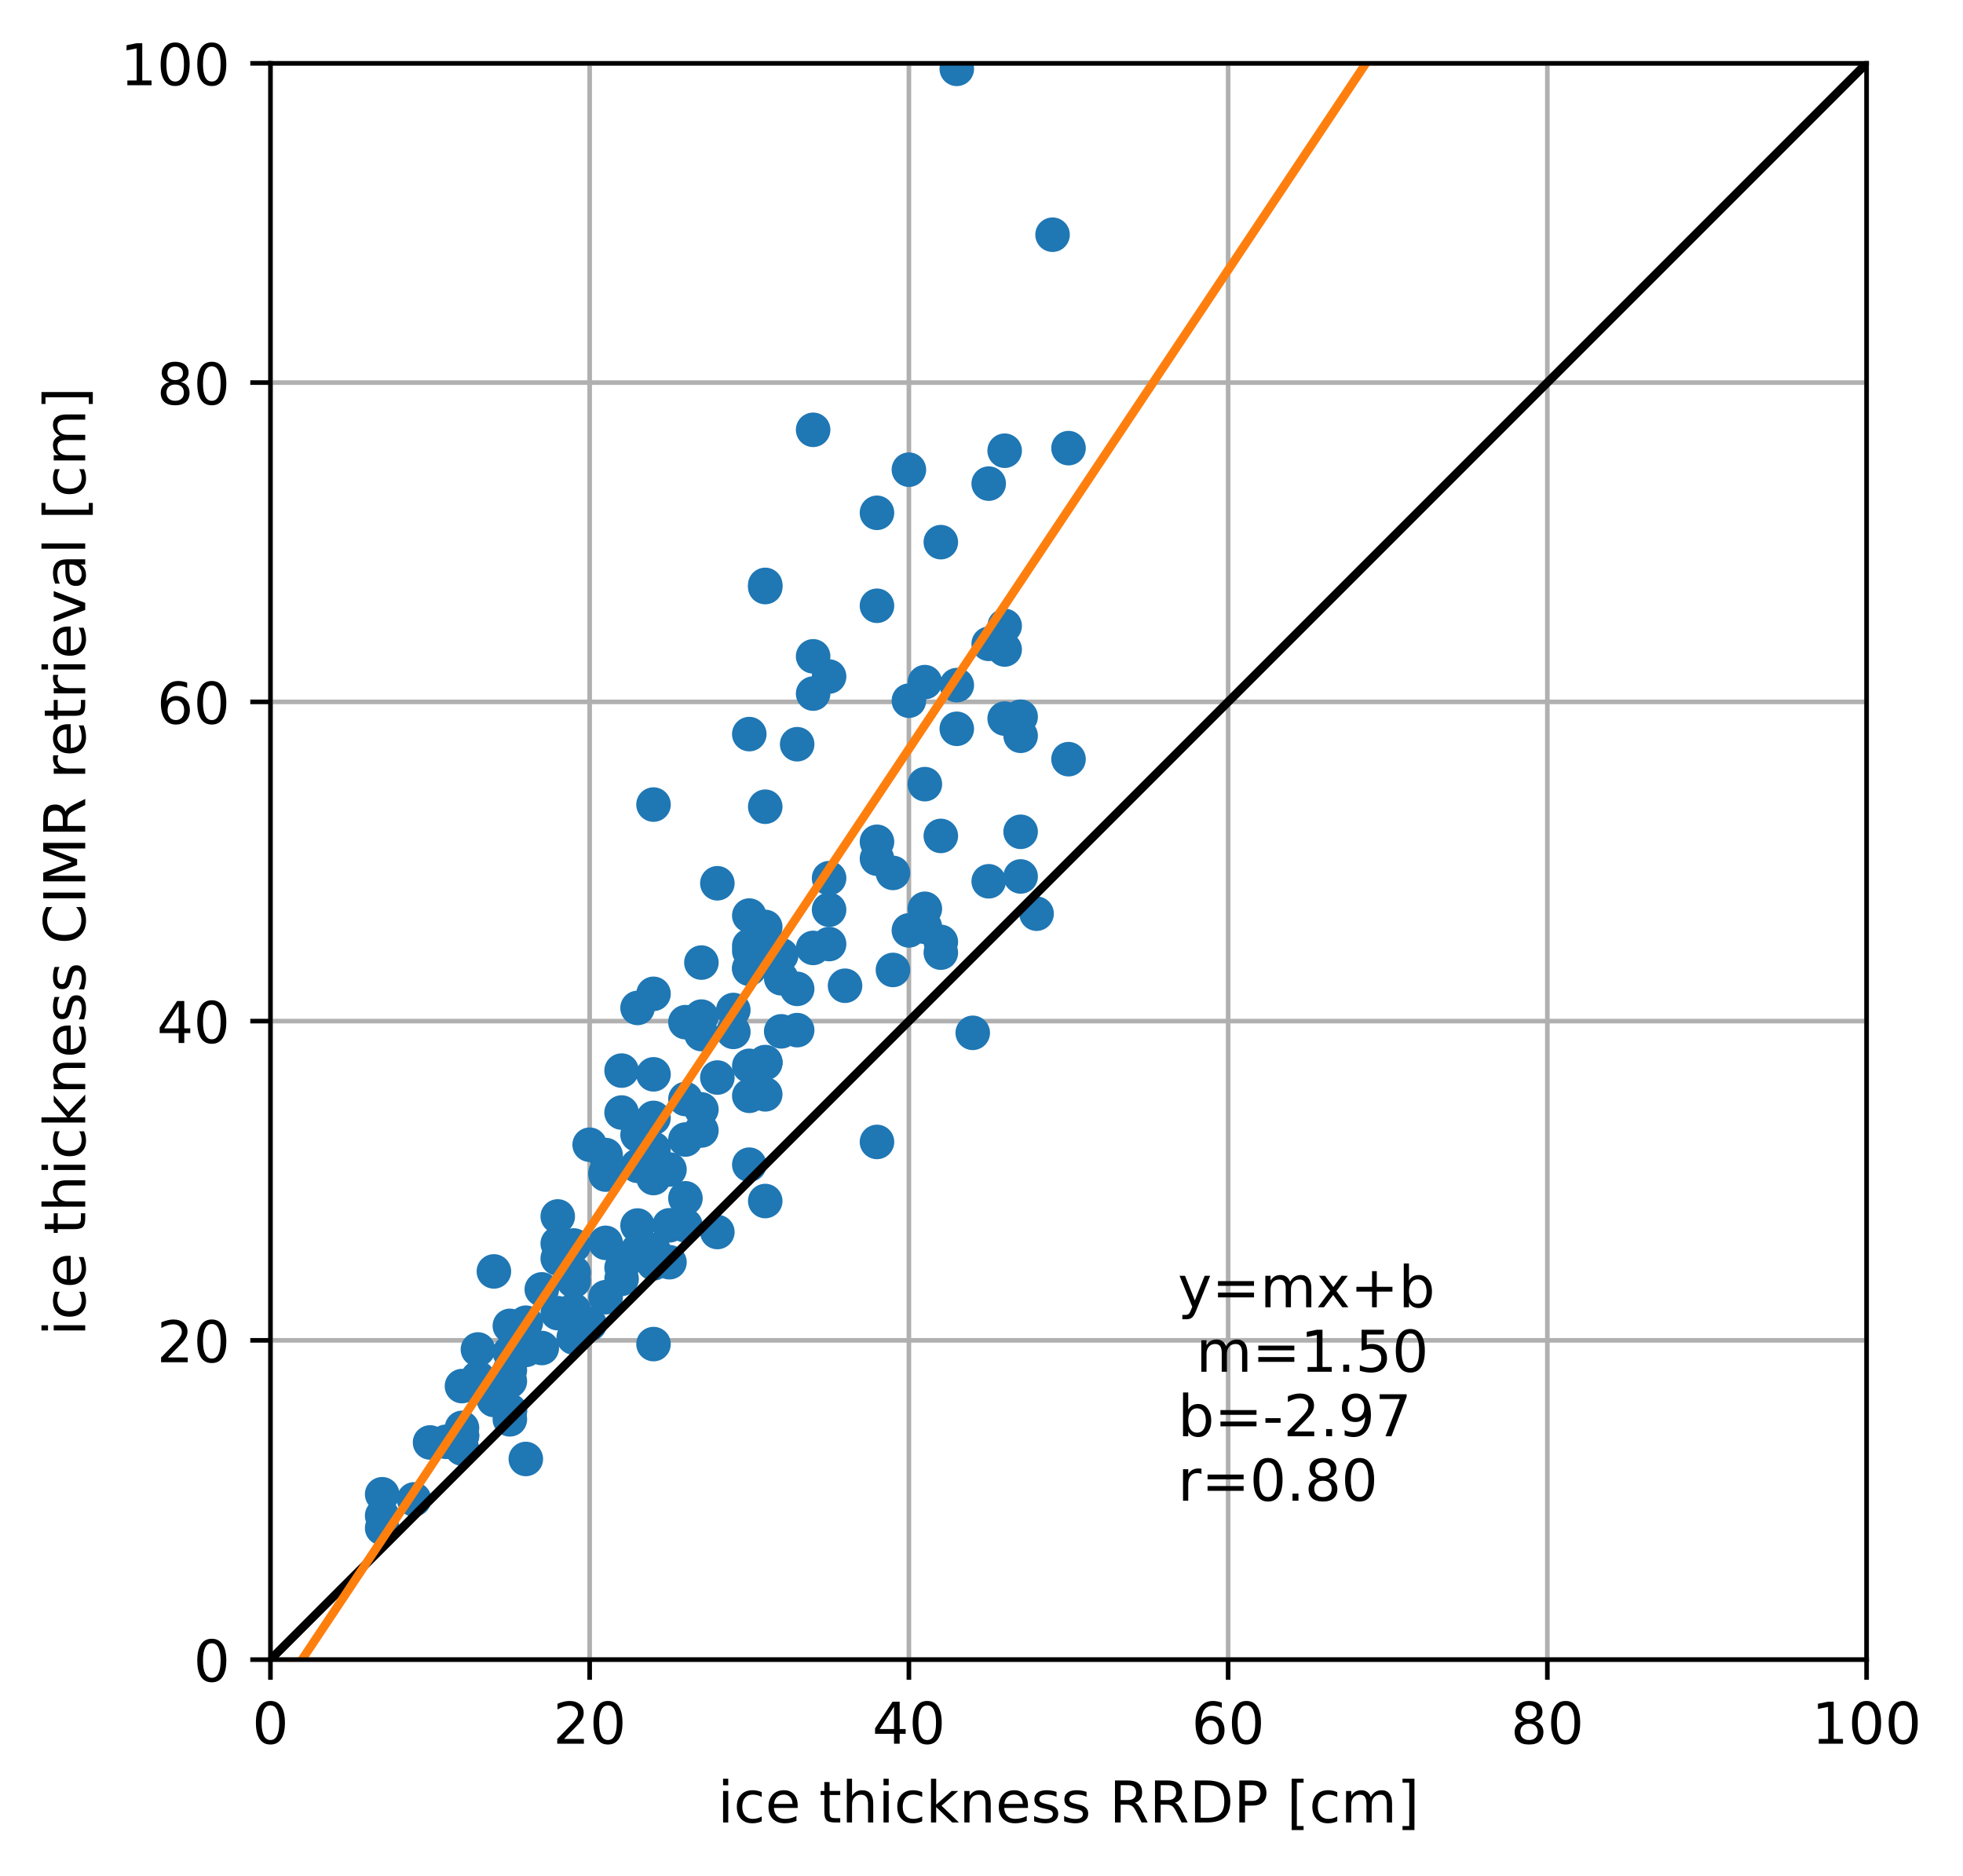 <?xml version="1.0" encoding="utf-8" standalone="no"?>
<!DOCTYPE svg PUBLIC "-//W3C//DTD SVG 1.1//EN"
  "http://www.w3.org/Graphics/SVG/1.1/DTD/svg11.dtd">
<!-- Created with matplotlib (https://matplotlib.org/) -->
<svg height="325.755pt" version="1.1" viewBox="0 0 340.909 325.755" width="340.909pt" xmlns="http://www.w3.org/2000/svg" xmlns:xlink="http://www.w3.org/1999/xlink">
 <defs>
  <style type="text/css">*{stroke-linecap:butt;stroke-linejoin:round;}</style>
 </defs>
 <g id="figure_1">
  <g id="patch_1">
   <path d="M 0 325.755 
L 340.909 325.755 
L 340.909 0 
L 0 0 
z
" style="fill:#ffffff;"/>
  </g>
  <g id="axes_1">
   <g id="patch_2">
    <path d="M 46.966 288.199 
L 324.166 288.199 
L 324.166 10.999 
L 46.966 10.999 
z
" style="fill:#ffffff;"/>
   </g>
   <g id="matplotlib.axis_1">
    <g id="xtick_1">
     <g id="line2d_1">
      <path clip-path="url(#pe8bc3057b1)" d="M 46.966 288.199 
L 46.966 10.999 
" style="fill:none;stroke:#b0b0b0;stroke-linecap:square;stroke-width:0.8;"/>
     </g>
     <g id="line2d_2">
      <defs>
       <path d="M 0 0 
L 0 3.5 
" id="m4272ea8072" style="stroke:#000000;stroke-width:0.8;"/>
      </defs>
      <g>
       <use style="stroke:#000000;stroke-width:0.8;" x="46.966" xlink:href="#m4272ea8072" y="288.199"/>
      </g>
     </g>
     <g id="text_1">
      <!-- 0 -->
      <g transform="translate(43.784 302.798)scale(0.1 -0.1)">
       <defs>
        <path d="M 31.781 66.406 
Q 24.172 66.406 20.328 58.906 
Q 16.5 51.422 16.5 36.375 
Q 16.5 21.391 20.328 13.891 
Q 24.172 6.391 31.781 6.391 
Q 39.453 6.391 43.281 13.891 
Q 47.125 21.391 47.125 36.375 
Q 47.125 51.422 43.281 58.906 
Q 39.453 66.406 31.781 66.406 
z
M 31.781 74.219 
Q 44.047 74.219 50.516 64.516 
Q 56.984 54.828 56.984 36.375 
Q 56.984 17.969 50.516 8.266 
Q 44.047 -1.422 31.781 -1.422 
Q 19.531 -1.422 13.062 8.266 
Q 6.594 17.969 6.594 36.375 
Q 6.594 54.828 13.062 64.516 
Q 19.531 74.219 31.781 74.219 
z
" id="DejaVuSans-48"/>
       </defs>
       <use xlink:href="#DejaVuSans-48"/>
      </g>
     </g>
    </g>
    <g id="xtick_2">
     <g id="line2d_3">
      <path clip-path="url(#pe8bc3057b1)" d="M 102.406 288.199 
L 102.406 10.999 
" style="fill:none;stroke:#b0b0b0;stroke-linecap:square;stroke-width:0.8;"/>
     </g>
     <g id="line2d_4">
      <g>
       <use style="stroke:#000000;stroke-width:0.8;" x="102.406" xlink:href="#m4272ea8072" y="288.199"/>
      </g>
     </g>
     <g id="text_2">
      <!-- 20 -->
      <g transform="translate(96.043 302.798)scale(0.1 -0.1)">
       <defs>
        <path d="M 19.188 8.297 
L 53.609 8.297 
L 53.609 0 
L 7.328 0 
L 7.328 8.297 
Q 12.938 14.109 22.625 23.891 
Q 32.328 33.688 34.812 36.531 
Q 39.547 41.844 41.422 45.531 
Q 43.312 49.219 43.312 52.781 
Q 43.312 58.594 39.234 62.25 
Q 35.156 65.922 28.609 65.922 
Q 23.969 65.922 18.812 64.312 
Q 13.672 62.703 7.812 59.422 
L 7.812 69.391 
Q 13.766 71.781 18.938 73 
Q 24.125 74.219 28.422 74.219 
Q 39.75 74.219 46.484 68.547 
Q 53.219 62.891 53.219 53.422 
Q 53.219 48.922 51.531 44.891 
Q 49.859 40.875 45.406 35.406 
Q 44.188 33.984 37.641 27.219 
Q 31.109 20.453 19.188 8.297 
z
" id="DejaVuSans-50"/>
       </defs>
       <use xlink:href="#DejaVuSans-50"/>
       <use x="63.623" xlink:href="#DejaVuSans-48"/>
      </g>
     </g>
    </g>
    <g id="xtick_3">
     <g id="line2d_5">
      <path clip-path="url(#pe8bc3057b1)" d="M 157.846 288.199 
L 157.846 10.999 
" style="fill:none;stroke:#b0b0b0;stroke-linecap:square;stroke-width:0.8;"/>
     </g>
     <g id="line2d_6">
      <g>
       <use style="stroke:#000000;stroke-width:0.8;" x="157.846" xlink:href="#m4272ea8072" y="288.199"/>
      </g>
     </g>
     <g id="text_3">
      <!-- 40 -->
      <g transform="translate(151.483 302.798)scale(0.1 -0.1)">
       <defs>
        <path d="M 37.797 64.312 
L 12.891 25.391 
L 37.797 25.391 
z
M 35.203 72.906 
L 47.609 72.906 
L 47.609 25.391 
L 58.016 25.391 
L 58.016 17.188 
L 47.609 17.188 
L 47.609 0 
L 37.797 0 
L 37.797 17.188 
L 4.891 17.188 
L 4.891 26.703 
z
" id="DejaVuSans-52"/>
       </defs>
       <use xlink:href="#DejaVuSans-52"/>
       <use x="63.623" xlink:href="#DejaVuSans-48"/>
      </g>
     </g>
    </g>
    <g id="xtick_4">
     <g id="line2d_7">
      <path clip-path="url(#pe8bc3057b1)" d="M 213.286 288.199 
L 213.286 10.999 
" style="fill:none;stroke:#b0b0b0;stroke-linecap:square;stroke-width:0.8;"/>
     </g>
     <g id="line2d_8">
      <g>
       <use style="stroke:#000000;stroke-width:0.8;" x="213.286" xlink:href="#m4272ea8072" y="288.199"/>
      </g>
     </g>
     <g id="text_4">
      <!-- 60 -->
      <g transform="translate(206.923 302.798)scale(0.1 -0.1)">
       <defs>
        <path d="M 33.016 40.375 
Q 26.375 40.375 22.484 35.828 
Q 18.609 31.297 18.609 23.391 
Q 18.609 15.531 22.484 10.953 
Q 26.375 6.391 33.016 6.391 
Q 39.656 6.391 43.531 10.953 
Q 47.406 15.531 47.406 23.391 
Q 47.406 31.297 43.531 35.828 
Q 39.656 40.375 33.016 40.375 
z
M 52.594 71.297 
L 52.594 62.312 
Q 48.875 64.062 45.094 64.984 
Q 41.312 65.922 37.594 65.922 
Q 27.828 65.922 22.672 59.328 
Q 17.531 52.734 16.797 39.406 
Q 19.672 43.656 24.016 45.922 
Q 28.375 48.188 33.594 48.188 
Q 44.578 48.188 50.953 41.516 
Q 57.328 34.859 57.328 23.391 
Q 57.328 12.156 50.688 5.359 
Q 44.047 -1.422 33.016 -1.422 
Q 20.359 -1.422 13.672 8.266 
Q 6.984 17.969 6.984 36.375 
Q 6.984 53.656 15.188 63.938 
Q 23.391 74.219 37.203 74.219 
Q 40.922 74.219 44.703 73.484 
Q 48.484 72.75 52.594 71.297 
z
" id="DejaVuSans-54"/>
       </defs>
       <use xlink:href="#DejaVuSans-54"/>
       <use x="63.623" xlink:href="#DejaVuSans-48"/>
      </g>
     </g>
    </g>
    <g id="xtick_5">
     <g id="line2d_9">
      <path clip-path="url(#pe8bc3057b1)" d="M 268.726 288.199 
L 268.726 10.999 
" style="fill:none;stroke:#b0b0b0;stroke-linecap:square;stroke-width:0.8;"/>
     </g>
     <g id="line2d_10">
      <g>
       <use style="stroke:#000000;stroke-width:0.8;" x="268.726" xlink:href="#m4272ea8072" y="288.199"/>
      </g>
     </g>
     <g id="text_5">
      <!-- 80 -->
      <g transform="translate(262.363 302.798)scale(0.1 -0.1)">
       <defs>
        <path d="M 31.781 34.625 
Q 24.75 34.625 20.719 30.859 
Q 16.703 27.094 16.703 20.516 
Q 16.703 13.922 20.719 10.156 
Q 24.75 6.391 31.781 6.391 
Q 38.812 6.391 42.859 10.172 
Q 46.922 13.969 46.922 20.516 
Q 46.922 27.094 42.891 30.859 
Q 38.875 34.625 31.781 34.625 
z
M 21.922 38.812 
Q 15.578 40.375 12.031 44.719 
Q 8.5 49.078 8.5 55.328 
Q 8.5 64.062 14.719 69.141 
Q 20.953 74.219 31.781 74.219 
Q 42.672 74.219 48.875 69.141 
Q 55.078 64.062 55.078 55.328 
Q 55.078 49.078 51.531 44.719 
Q 48 40.375 41.703 38.812 
Q 48.828 37.156 52.797 32.312 
Q 56.781 27.484 56.781 20.516 
Q 56.781 9.906 50.312 4.234 
Q 43.844 -1.422 31.781 -1.422 
Q 19.734 -1.422 13.25 4.234 
Q 6.781 9.906 6.781 20.516 
Q 6.781 27.484 10.781 32.312 
Q 14.797 37.156 21.922 38.812 
z
M 18.312 54.391 
Q 18.312 48.734 21.844 45.562 
Q 25.391 42.391 31.781 42.391 
Q 38.141 42.391 41.719 45.562 
Q 45.312 48.734 45.312 54.391 
Q 45.312 60.062 41.719 63.234 
Q 38.141 66.406 31.781 66.406 
Q 25.391 66.406 21.844 63.234 
Q 18.312 60.062 18.312 54.391 
z
" id="DejaVuSans-56"/>
       </defs>
       <use xlink:href="#DejaVuSans-56"/>
       <use x="63.623" xlink:href="#DejaVuSans-48"/>
      </g>
     </g>
    </g>
    <g id="xtick_6">
     <g id="line2d_11">
      <path clip-path="url(#pe8bc3057b1)" d="M 324.166 288.199 
L 324.166 10.999 
" style="fill:none;stroke:#b0b0b0;stroke-linecap:square;stroke-width:0.8;"/>
     </g>
     <g id="line2d_12">
      <g>
       <use style="stroke:#000000;stroke-width:0.8;" x="324.166" xlink:href="#m4272ea8072" y="288.199"/>
      </g>
     </g>
     <g id="text_6">
      <!-- 100 -->
      <g transform="translate(314.622 302.798)scale(0.1 -0.1)">
       <defs>
        <path d="M 12.406 8.297 
L 28.516 8.297 
L 28.516 63.922 
L 10.984 60.406 
L 10.984 69.391 
L 28.422 72.906 
L 38.281 72.906 
L 38.281 8.297 
L 54.391 8.297 
L 54.391 0 
L 12.406 0 
z
" id="DejaVuSans-49"/>
       </defs>
       <use xlink:href="#DejaVuSans-49"/>
       <use x="63.623" xlink:href="#DejaVuSans-48"/>
       <use x="127.246" xlink:href="#DejaVuSans-48"/>
      </g>
     </g>
    </g>
    <g id="text_7">
     <!-- ice thickness RRDP [cm] -->
     <g transform="translate(124.632 316.476)scale(0.1 -0.1)">
      <defs>
       <path d="M 9.422 54.688 
L 18.406 54.688 
L 18.406 0 
L 9.422 0 
z
M 9.422 75.984 
L 18.406 75.984 
L 18.406 64.594 
L 9.422 64.594 
z
" id="DejaVuSans-105"/>
       <path d="M 48.781 52.594 
L 48.781 44.188 
Q 44.969 46.297 41.141 47.344 
Q 37.312 48.391 33.406 48.391 
Q 24.656 48.391 19.812 42.844 
Q 14.984 37.312 14.984 27.297 
Q 14.984 17.281 19.812 11.734 
Q 24.656 6.203 33.406 6.203 
Q 37.312 6.203 41.141 7.25 
Q 44.969 8.297 48.781 10.406 
L 48.781 2.094 
Q 45.016 0.344 40.984 -0.531 
Q 36.969 -1.422 32.422 -1.422 
Q 20.062 -1.422 12.781 6.344 
Q 5.516 14.109 5.516 27.297 
Q 5.516 40.672 12.859 48.328 
Q 20.219 56 33.016 56 
Q 37.156 56 41.109 55.141 
Q 45.062 54.297 48.781 52.594 
z
" id="DejaVuSans-99"/>
       <path d="M 56.203 29.594 
L 56.203 25.203 
L 14.891 25.203 
Q 15.484 15.922 20.484 11.062 
Q 25.484 6.203 34.422 6.203 
Q 39.594 6.203 44.453 7.469 
Q 49.312 8.734 54.109 11.281 
L 54.109 2.781 
Q 49.266 0.734 44.188 -0.344 
Q 39.109 -1.422 33.891 -1.422 
Q 20.797 -1.422 13.156 6.188 
Q 5.516 13.812 5.516 26.812 
Q 5.516 40.234 12.766 48.109 
Q 20.016 56 32.328 56 
Q 43.359 56 49.781 48.891 
Q 56.203 41.797 56.203 29.594 
z
M 47.219 32.234 
Q 47.125 39.594 43.094 43.984 
Q 39.062 48.391 32.422 48.391 
Q 24.906 48.391 20.391 44.141 
Q 15.875 39.891 15.188 32.172 
z
" id="DejaVuSans-101"/>
       <path id="DejaVuSans-32"/>
       <path d="M 18.312 70.219 
L 18.312 54.688 
L 36.812 54.688 
L 36.812 47.703 
L 18.312 47.703 
L 18.312 18.016 
Q 18.312 11.328 20.141 9.422 
Q 21.969 7.516 27.594 7.516 
L 36.812 7.516 
L 36.812 0 
L 27.594 0 
Q 17.188 0 13.234 3.875 
Q 9.281 7.766 9.281 18.016 
L 9.281 47.703 
L 2.688 47.703 
L 2.688 54.688 
L 9.281 54.688 
L 9.281 70.219 
z
" id="DejaVuSans-116"/>
       <path d="M 54.891 33.016 
L 54.891 0 
L 45.906 0 
L 45.906 32.719 
Q 45.906 40.484 42.875 44.328 
Q 39.844 48.188 33.797 48.188 
Q 26.516 48.188 22.312 43.547 
Q 18.109 38.922 18.109 30.906 
L 18.109 0 
L 9.078 0 
L 9.078 75.984 
L 18.109 75.984 
L 18.109 46.188 
Q 21.344 51.125 25.703 53.562 
Q 30.078 56 35.797 56 
Q 45.219 56 50.047 50.172 
Q 54.891 44.344 54.891 33.016 
z
" id="DejaVuSans-104"/>
       <path d="M 9.078 75.984 
L 18.109 75.984 
L 18.109 31.109 
L 44.922 54.688 
L 56.391 54.688 
L 27.391 29.109 
L 57.625 0 
L 45.906 0 
L 18.109 26.703 
L 18.109 0 
L 9.078 0 
z
" id="DejaVuSans-107"/>
       <path d="M 54.891 33.016 
L 54.891 0 
L 45.906 0 
L 45.906 32.719 
Q 45.906 40.484 42.875 44.328 
Q 39.844 48.188 33.797 48.188 
Q 26.516 48.188 22.312 43.547 
Q 18.109 38.922 18.109 30.906 
L 18.109 0 
L 9.078 0 
L 9.078 54.688 
L 18.109 54.688 
L 18.109 46.188 
Q 21.344 51.125 25.703 53.562 
Q 30.078 56 35.797 56 
Q 45.219 56 50.047 50.172 
Q 54.891 44.344 54.891 33.016 
z
" id="DejaVuSans-110"/>
       <path d="M 44.281 53.078 
L 44.281 44.578 
Q 40.484 46.531 36.375 47.5 
Q 32.281 48.484 27.875 48.484 
Q 21.188 48.484 17.844 46.438 
Q 14.5 44.391 14.5 40.281 
Q 14.5 37.156 16.891 35.375 
Q 19.281 33.594 26.516 31.984 
L 29.594 31.297 
Q 39.156 29.25 43.188 25.516 
Q 47.219 21.781 47.219 15.094 
Q 47.219 7.469 41.188 3.016 
Q 35.156 -1.422 24.609 -1.422 
Q 20.219 -1.422 15.453 -0.562 
Q 10.688 0.297 5.422 2 
L 5.422 11.281 
Q 10.406 8.688 15.234 7.391 
Q 20.062 6.109 24.812 6.109 
Q 31.156 6.109 34.562 8.281 
Q 37.984 10.453 37.984 14.406 
Q 37.984 18.062 35.516 20.016 
Q 33.062 21.969 24.703 23.781 
L 21.578 24.516 
Q 13.234 26.266 9.516 29.906 
Q 5.812 33.547 5.812 39.891 
Q 5.812 47.609 11.281 51.797 
Q 16.75 56 26.812 56 
Q 31.781 56 36.172 55.266 
Q 40.578 54.547 44.281 53.078 
z
" id="DejaVuSans-115"/>
       <path d="M 44.391 34.188 
Q 47.562 33.109 50.562 29.594 
Q 53.562 26.078 56.594 19.922 
L 66.609 0 
L 56 0 
L 46.688 18.703 
Q 43.062 26.031 39.672 28.422 
Q 36.281 30.812 30.422 30.812 
L 19.672 30.812 
L 19.672 0 
L 9.812 0 
L 9.812 72.906 
L 32.078 72.906 
Q 44.578 72.906 50.734 67.672 
Q 56.891 62.453 56.891 51.906 
Q 56.891 45.016 53.688 40.469 
Q 50.484 35.938 44.391 34.188 
z
M 19.672 64.797 
L 19.672 38.922 
L 32.078 38.922 
Q 39.203 38.922 42.844 42.219 
Q 46.484 45.516 46.484 51.906 
Q 46.484 58.297 42.844 61.547 
Q 39.203 64.797 32.078 64.797 
z
" id="DejaVuSans-82"/>
       <path d="M 19.672 64.797 
L 19.672 8.109 
L 31.594 8.109 
Q 46.688 8.109 53.688 14.938 
Q 60.688 21.781 60.688 36.531 
Q 60.688 51.172 53.688 57.984 
Q 46.688 64.797 31.594 64.797 
z
M 9.812 72.906 
L 30.078 72.906 
Q 51.266 72.906 61.172 64.094 
Q 71.094 55.281 71.094 36.531 
Q 71.094 17.672 61.125 8.828 
Q 51.172 0 30.078 0 
L 9.812 0 
z
" id="DejaVuSans-68"/>
       <path d="M 19.672 64.797 
L 19.672 37.406 
L 32.078 37.406 
Q 38.969 37.406 42.719 40.969 
Q 46.484 44.531 46.484 51.125 
Q 46.484 57.672 42.719 61.234 
Q 38.969 64.797 32.078 64.797 
z
M 9.812 72.906 
L 32.078 72.906 
Q 44.344 72.906 50.609 67.359 
Q 56.891 61.812 56.891 51.125 
Q 56.891 40.328 50.609 34.812 
Q 44.344 29.297 32.078 29.297 
L 19.672 29.297 
L 19.672 0 
L 9.812 0 
z
" id="DejaVuSans-80"/>
       <path d="M 8.594 75.984 
L 29.297 75.984 
L 29.297 69 
L 17.578 69 
L 17.578 -6.203 
L 29.297 -6.203 
L 29.297 -13.188 
L 8.594 -13.188 
z
" id="DejaVuSans-91"/>
       <path d="M 52 44.188 
Q 55.375 50.25 60.062 53.125 
Q 64.75 56 71.094 56 
Q 79.641 56 84.281 50.016 
Q 88.922 44.047 88.922 33.016 
L 88.922 0 
L 79.891 0 
L 79.891 32.719 
Q 79.891 40.578 77.094 44.375 
Q 74.312 48.188 68.609 48.188 
Q 61.625 48.188 57.562 43.547 
Q 53.516 38.922 53.516 30.906 
L 53.516 0 
L 44.484 0 
L 44.484 32.719 
Q 44.484 40.625 41.703 44.406 
Q 38.922 48.188 33.109 48.188 
Q 26.219 48.188 22.156 43.531 
Q 18.109 38.875 18.109 30.906 
L 18.109 0 
L 9.078 0 
L 9.078 54.688 
L 18.109 54.688 
L 18.109 46.188 
Q 21.188 51.219 25.484 53.609 
Q 29.781 56 35.688 56 
Q 41.656 56 45.828 52.969 
Q 50 49.953 52 44.188 
z
" id="DejaVuSans-109"/>
       <path d="M 30.422 75.984 
L 30.422 -13.188 
L 9.719 -13.188 
L 9.719 -6.203 
L 21.391 -6.203 
L 21.391 69 
L 9.719 69 
L 9.719 75.984 
z
" id="DejaVuSans-93"/>
      </defs>
      <use xlink:href="#DejaVuSans-105"/>
      <use x="27.783" xlink:href="#DejaVuSans-99"/>
      <use x="82.764" xlink:href="#DejaVuSans-101"/>
      <use x="144.287" xlink:href="#DejaVuSans-32"/>
      <use x="176.074" xlink:href="#DejaVuSans-116"/>
      <use x="215.283" xlink:href="#DejaVuSans-104"/>
      <use x="278.662" xlink:href="#DejaVuSans-105"/>
      <use x="306.445" xlink:href="#DejaVuSans-99"/>
      <use x="361.426" xlink:href="#DejaVuSans-107"/>
      <use x="419.336" xlink:href="#DejaVuSans-110"/>
      <use x="482.715" xlink:href="#DejaVuSans-101"/>
      <use x="544.238" xlink:href="#DejaVuSans-115"/>
      <use x="596.338" xlink:href="#DejaVuSans-115"/>
      <use x="648.438" xlink:href="#DejaVuSans-32"/>
      <use x="680.225" xlink:href="#DejaVuSans-82"/>
      <use x="749.707" xlink:href="#DejaVuSans-82"/>
      <use x="819.189" xlink:href="#DejaVuSans-68"/>
      <use x="896.191" xlink:href="#DejaVuSans-80"/>
      <use x="956.494" xlink:href="#DejaVuSans-32"/>
      <use x="988.281" xlink:href="#DejaVuSans-91"/>
      <use x="1027.295" xlink:href="#DejaVuSans-99"/>
      <use x="1082.275" xlink:href="#DejaVuSans-109"/>
      <use x="1179.688" xlink:href="#DejaVuSans-93"/>
     </g>
    </g>
   </g>
   <g id="matplotlib.axis_2">
    <g id="ytick_1">
     <g id="line2d_13">
      <path clip-path="url(#pe8bc3057b1)" d="M 46.966 288.199 
L 324.166 288.199 
" style="fill:none;stroke:#b0b0b0;stroke-linecap:square;stroke-width:0.8;"/>
     </g>
     <g id="line2d_14">
      <defs>
       <path d="M 0 0 
L -3.5 0 
" id="m72afcaca62" style="stroke:#000000;stroke-width:0.8;"/>
      </defs>
      <g>
       <use style="stroke:#000000;stroke-width:0.8;" x="46.966" xlink:href="#m72afcaca62" y="288.199"/>
      </g>
     </g>
     <g id="text_8">
      <!-- 0 -->
      <g transform="translate(33.603 291.998)scale(0.1 -0.1)">
       <use xlink:href="#DejaVuSans-48"/>
      </g>
     </g>
    </g>
    <g id="ytick_2">
     <g id="line2d_15">
      <path clip-path="url(#pe8bc3057b1)" d="M 46.966 232.759 
L 324.166 232.759 
" style="fill:none;stroke:#b0b0b0;stroke-linecap:square;stroke-width:0.8;"/>
     </g>
     <g id="line2d_16">
      <g>
       <use style="stroke:#000000;stroke-width:0.8;" x="46.966" xlink:href="#m72afcaca62" y="232.759"/>
      </g>
     </g>
     <g id="text_9">
      <!-- 20 -->
      <g transform="translate(27.241 236.558)scale(0.1 -0.1)">
       <use xlink:href="#DejaVuSans-50"/>
       <use x="63.623" xlink:href="#DejaVuSans-48"/>
      </g>
     </g>
    </g>
    <g id="ytick_3">
     <g id="line2d_17">
      <path clip-path="url(#pe8bc3057b1)" d="M 46.966 177.319 
L 324.166 177.319 
" style="fill:none;stroke:#b0b0b0;stroke-linecap:square;stroke-width:0.8;"/>
     </g>
     <g id="line2d_18">
      <g>
       <use style="stroke:#000000;stroke-width:0.8;" x="46.966" xlink:href="#m72afcaca62" y="177.319"/>
      </g>
     </g>
     <g id="text_10">
      <!-- 40 -->
      <g transform="translate(27.241 181.118)scale(0.1 -0.1)">
       <use xlink:href="#DejaVuSans-52"/>
       <use x="63.623" xlink:href="#DejaVuSans-48"/>
      </g>
     </g>
    </g>
    <g id="ytick_4">
     <g id="line2d_19">
      <path clip-path="url(#pe8bc3057b1)" d="M 46.966 121.879 
L 324.166 121.879 
" style="fill:none;stroke:#b0b0b0;stroke-linecap:square;stroke-width:0.8;"/>
     </g>
     <g id="line2d_20">
      <g>
       <use style="stroke:#000000;stroke-width:0.8;" x="46.966" xlink:href="#m72afcaca62" y="121.879"/>
      </g>
     </g>
     <g id="text_11">
      <!-- 60 -->
      <g transform="translate(27.241 125.678)scale(0.1 -0.1)">
       <use xlink:href="#DejaVuSans-54"/>
       <use x="63.623" xlink:href="#DejaVuSans-48"/>
      </g>
     </g>
    </g>
    <g id="ytick_5">
     <g id="line2d_21">
      <path clip-path="url(#pe8bc3057b1)" d="M 46.966 66.439 
L 324.166 66.439 
" style="fill:none;stroke:#b0b0b0;stroke-linecap:square;stroke-width:0.8;"/>
     </g>
     <g id="line2d_22">
      <g>
       <use style="stroke:#000000;stroke-width:0.8;" x="46.966" xlink:href="#m72afcaca62" y="66.439"/>
      </g>
     </g>
     <g id="text_12">
      <!-- 80 -->
      <g transform="translate(27.241 70.238)scale(0.1 -0.1)">
       <use xlink:href="#DejaVuSans-56"/>
       <use x="63.623" xlink:href="#DejaVuSans-48"/>
      </g>
     </g>
    </g>
    <g id="ytick_6">
     <g id="line2d_23">
      <path clip-path="url(#pe8bc3057b1)" d="M 46.966 10.999 
L 324.166 10.999 
" style="fill:none;stroke:#b0b0b0;stroke-linecap:square;stroke-width:0.8;"/>
     </g>
     <g id="line2d_24">
      <g>
       <use style="stroke:#000000;stroke-width:0.8;" x="46.966" xlink:href="#m72afcaca62" y="10.999"/>
      </g>
     </g>
     <g id="text_13">
      <!-- 100 -->
      <g transform="translate(20.878 14.798)scale(0.1 -0.1)">
       <use xlink:href="#DejaVuSans-49"/>
       <use x="63.623" xlink:href="#DejaVuSans-48"/>
       <use x="127.246" xlink:href="#DejaVuSans-48"/>
      </g>
     </g>
    </g>
    <g id="text_14">
     <!-- ice thickness CIMR retrieval [cm] -->
     <g transform="translate(14.798 231.977)rotate(-90)scale(0.1 -0.1)">
      <defs>
       <path d="M 64.406 67.281 
L 64.406 56.891 
Q 59.422 61.531 53.781 63.812 
Q 48.141 66.109 41.797 66.109 
Q 29.297 66.109 22.656 58.469 
Q 16.016 50.828 16.016 36.375 
Q 16.016 21.969 22.656 14.328 
Q 29.297 6.688 41.797 6.688 
Q 48.141 6.688 53.781 8.984 
Q 59.422 11.281 64.406 15.922 
L 64.406 5.609 
Q 59.234 2.094 53.438 0.328 
Q 47.656 -1.422 41.219 -1.422 
Q 24.656 -1.422 15.125 8.703 
Q 5.609 18.844 5.609 36.375 
Q 5.609 53.953 15.125 64.078 
Q 24.656 74.219 41.219 74.219 
Q 47.75 74.219 53.531 72.484 
Q 59.328 70.75 64.406 67.281 
z
" id="DejaVuSans-67"/>
       <path d="M 9.812 72.906 
L 19.672 72.906 
L 19.672 0 
L 9.812 0 
z
" id="DejaVuSans-73"/>
       <path d="M 9.812 72.906 
L 24.516 72.906 
L 43.109 23.297 
L 61.812 72.906 
L 76.516 72.906 
L 76.516 0 
L 66.891 0 
L 66.891 64.016 
L 48.094 14.016 
L 38.188 14.016 
L 19.391 64.016 
L 19.391 0 
L 9.812 0 
z
" id="DejaVuSans-77"/>
       <path d="M 41.109 46.297 
Q 39.594 47.172 37.812 47.578 
Q 36.031 48 33.891 48 
Q 26.266 48 22.188 43.047 
Q 18.109 38.094 18.109 28.812 
L 18.109 0 
L 9.078 0 
L 9.078 54.688 
L 18.109 54.688 
L 18.109 46.188 
Q 20.953 51.172 25.484 53.578 
Q 30.031 56 36.531 56 
Q 37.453 56 38.578 55.875 
Q 39.703 55.766 41.062 55.516 
z
" id="DejaVuSans-114"/>
       <path d="M 2.984 54.688 
L 12.5 54.688 
L 29.594 8.797 
L 46.688 54.688 
L 56.203 54.688 
L 35.688 0 
L 23.484 0 
z
" id="DejaVuSans-118"/>
       <path d="M 34.281 27.484 
Q 23.391 27.484 19.188 25 
Q 14.984 22.516 14.984 16.5 
Q 14.984 11.719 18.141 8.906 
Q 21.297 6.109 26.703 6.109 
Q 34.188 6.109 38.703 11.406 
Q 43.219 16.703 43.219 25.484 
L 43.219 27.484 
z
M 52.203 31.203 
L 52.203 0 
L 43.219 0 
L 43.219 8.297 
Q 40.141 3.328 35.547 0.953 
Q 30.953 -1.422 24.312 -1.422 
Q 15.922 -1.422 10.953 3.297 
Q 6 8.016 6 15.922 
Q 6 25.141 12.172 29.828 
Q 18.359 34.516 30.609 34.516 
L 43.219 34.516 
L 43.219 35.406 
Q 43.219 41.609 39.141 45 
Q 35.062 48.391 27.688 48.391 
Q 23 48.391 18.547 47.266 
Q 14.109 46.141 10.016 43.891 
L 10.016 52.203 
Q 14.938 54.109 19.578 55.047 
Q 24.219 56 28.609 56 
Q 40.484 56 46.344 49.844 
Q 52.203 43.703 52.203 31.203 
z
" id="DejaVuSans-97"/>
       <path d="M 9.422 75.984 
L 18.406 75.984 
L 18.406 0 
L 9.422 0 
z
" id="DejaVuSans-108"/>
      </defs>
      <use xlink:href="#DejaVuSans-105"/>
      <use x="27.783" xlink:href="#DejaVuSans-99"/>
      <use x="82.764" xlink:href="#DejaVuSans-101"/>
      <use x="144.287" xlink:href="#DejaVuSans-32"/>
      <use x="176.074" xlink:href="#DejaVuSans-116"/>
      <use x="215.283" xlink:href="#DejaVuSans-104"/>
      <use x="278.662" xlink:href="#DejaVuSans-105"/>
      <use x="306.445" xlink:href="#DejaVuSans-99"/>
      <use x="361.426" xlink:href="#DejaVuSans-107"/>
      <use x="419.336" xlink:href="#DejaVuSans-110"/>
      <use x="482.715" xlink:href="#DejaVuSans-101"/>
      <use x="544.238" xlink:href="#DejaVuSans-115"/>
      <use x="596.338" xlink:href="#DejaVuSans-115"/>
      <use x="648.438" xlink:href="#DejaVuSans-32"/>
      <use x="680.225" xlink:href="#DejaVuSans-67"/>
      <use x="750.049" xlink:href="#DejaVuSans-73"/>
      <use x="779.541" xlink:href="#DejaVuSans-77"/>
      <use x="865.82" xlink:href="#DejaVuSans-82"/>
      <use x="935.303" xlink:href="#DejaVuSans-32"/>
      <use x="967.09" xlink:href="#DejaVuSans-114"/>
      <use x="1005.953" xlink:href="#DejaVuSans-101"/>
      <use x="1067.477" xlink:href="#DejaVuSans-116"/>
      <use x="1106.686" xlink:href="#DejaVuSans-114"/>
      <use x="1147.799" xlink:href="#DejaVuSans-105"/>
      <use x="1175.582" xlink:href="#DejaVuSans-101"/>
      <use x="1237.105" xlink:href="#DejaVuSans-118"/>
      <use x="1296.285" xlink:href="#DejaVuSans-97"/>
      <use x="1357.564" xlink:href="#DejaVuSans-108"/>
      <use x="1385.348" xlink:href="#DejaVuSans-32"/>
      <use x="1417.135" xlink:href="#DejaVuSans-91"/>
      <use x="1456.148" xlink:href="#DejaVuSans-99"/>
      <use x="1511.129" xlink:href="#DejaVuSans-109"/>
      <use x="1608.541" xlink:href="#DejaVuSans-93"/>
     </g>
    </g>
   </g>
   <g id="line2d_25">
    <path clip-path="url(#pe8bc3057b1)" d="M 96.862 218.535 
L 130.126 190.291 
L 74.686 250.487 
L 119.038 197.88 
L 77.458 250.369 
L 102.406 229.929 
L 99.634 216.281 
L 113.494 203.546 
L 66.37 265.36 
L 96.862 211.238 
L 130.126 158.989 
L 80.23 240.698 
L 96.862 228.032 
L 143.986 152.498 
L 80.23 251.545 
L 83.002 234.34 
L 132.898 160.965 
L 88.546 244.942 
L 105.178 203.968 
L 66.37 263.203 
L 66.37 259.482 
L 71.914 260.371 
L 132.898 190.035 
L 99.634 220.981 
L 152.302 198.301 
L 113.494 203.397 
L 88.546 237.937 
L 91.318 234.418 
L 116.266 203.087 
L 88.546 230.242 
L 88.546 246.469 
L 113.494 233.405 
L 99.634 227.522 
L 132.898 184.436 
L 132.898 184.499 
L 110.722 197.065 
L 105.178 215.825 
L 130.126 165.159 
L 160.618 157.815 
L 177.25 124.464 
L 113.494 217.086 
L 121.81 176.537 
L 107.95 220.144 
L 132.898 184.6 
L 157.846 161.566 
L 107.95 222.08 
L 99.634 222.437 
L 113.494 219.385 
L 105.178 200.575 
L 135.67 169.878 
L 166.162 118.971 
L 113.494 201.418 
L 113.494 199.494 
L 99.634 232.272 
L 160.618 160.942 
L 121.81 196.312 
L 105.178 225.262 
L 91.318 229.69 
L 94.09 234.086 
L 85.774 243.108 
L 135.67 179.096 
L 141.214 120.443 
L 155.074 168.433 
L 94.09 223.907 
L 88.546 234.851 
L 80.23 247.957 
L 102.406 198.786 
L 105.178 203.623 
L 130.126 164.223 
L 152.302 149.11 
L 80.23 249.352 
L 177.25 144.444 
L 130.126 168.238 
L 160.618 118.454 
L 174.478 78.269 
L 160.618 136.171 
L 130.126 168.119 
L 127.354 179.19 
L 155.074 151.584 
L 143.986 163.938 
L 163.39 145.159 
L 138.442 129.237 
L 171.706 111.804 
L 143.986 117.483 
L 121.81 192.651 
L 157.846 81.563 
L 168.934 179.355 
L 116.266 219.187 
L 88.546 239.836 
L 166.162 11.956 
L 177.25 152.199 
L 135.67 165.864 
L 152.302 89.051 
L 163.39 163.562 
L 113.494 194.126 
L 146.758 171.175 
L 132.898 101.569 
L 174.478 124.785 
L 180.022 158.663 
L 96.862 215.948 
L 132.898 166.395 
L 141.214 164.609 
L 119.038 190.849 
L 138.442 171.721 
L 177.25 127.773 
L 132.898 140.09 
L 132.898 101.944 
L 121.81 167.155 
L 113.494 139.717 
L 166.162 126.56 
L 157.846 121.677 
L 141.214 113.975 
L 185.566 131.833 
L 110.722 202.452 
L 80.23 249.249 
L 91.318 253.355 
L 113.494 186.562 
L 83.002 239.27 
L 88.546 245.026 
L 113.494 204.57 
L 159.161 -1 
M 174.478 -1 
L 174.478 112.79 
L 152.302 146.181 
L 130.126 127.479 
L 121.81 179.567 
L 163.39 165.428 
L 185.566 77.82 
L 110.722 175.03 
L 119.038 212.788 
L 124.582 187.115 
L 110.722 212.816 
L 107.95 185.913 
L 132.898 208.564 
L 171.706 153.039 
L 124.582 213.946 
L 138.442 178.885 
L 107.95 193.197 
L 124.582 153.384 
L 174.478 108.687 
L 116.266 212.776 
L 171.706 83.982 
L 127.354 175.39 
L 141.214 74.638 
L 119.038 208.089 
L 85.774 220.785 
L 119.038 177.503 
L 163.39 94.147 
L 110.722 217.163 
L 130.126 185.085 
L 113.494 172.582 
L 130.126 202.251 
L 113.494 200.697 
L 143.986 157.98 
L 182.794 40.758 
L 162.594 -1 
M 142.874 -1 
L 152.302 105.194 
L 152.302 105.194 
" style="fill:none;"/>
    <defs>
     <path d="M 0 2.5 
C 0.663 2.5 1.299 2.237 1.768 1.768 
C 2.237 1.299 2.5 0.663 2.5 0 
C 2.5 -0.663 2.237 -1.299 1.768 -1.768 
C 1.299 -2.237 0.663 -2.5 0 -2.5 
C -0.663 -2.5 -1.299 -2.237 -1.768 -1.768 
C -2.237 -1.299 -2.5 -0.663 -2.5 0 
C -2.5 0.663 -2.237 1.299 -1.768 1.768 
C -1.299 2.237 -0.663 2.5 0 2.5 
z
" id="m1e75523b5e" style="stroke:#1f77b4;"/>
    </defs>
    <g clip-path="url(#pe8bc3057b1)">
     <use style="fill:#1f77b4;stroke:#1f77b4;" x="96.862" xlink:href="#m1e75523b5e" y="218.535"/>
     <use style="fill:#1f77b4;stroke:#1f77b4;" x="130.126" xlink:href="#m1e75523b5e" y="190.291"/>
     <use style="fill:#1f77b4;stroke:#1f77b4;" x="74.686" xlink:href="#m1e75523b5e" y="250.487"/>
     <use style="fill:#1f77b4;stroke:#1f77b4;" x="119.038" xlink:href="#m1e75523b5e" y="197.88"/>
     <use style="fill:#1f77b4;stroke:#1f77b4;" x="77.458" xlink:href="#m1e75523b5e" y="250.369"/>
     <use style="fill:#1f77b4;stroke:#1f77b4;" x="102.406" xlink:href="#m1e75523b5e" y="229.929"/>
     <use style="fill:#1f77b4;stroke:#1f77b4;" x="99.634" xlink:href="#m1e75523b5e" y="216.281"/>
     <use style="fill:#1f77b4;stroke:#1f77b4;" x="113.494" xlink:href="#m1e75523b5e" y="203.546"/>
     <use style="fill:#1f77b4;stroke:#1f77b4;" x="66.37" xlink:href="#m1e75523b5e" y="265.36"/>
     <use style="fill:#1f77b4;stroke:#1f77b4;" x="96.862" xlink:href="#m1e75523b5e" y="211.238"/>
     <use style="fill:#1f77b4;stroke:#1f77b4;" x="130.126" xlink:href="#m1e75523b5e" y="158.989"/>
     <use style="fill:#1f77b4;stroke:#1f77b4;" x="80.23" xlink:href="#m1e75523b5e" y="240.698"/>
     <use style="fill:#1f77b4;stroke:#1f77b4;" x="96.862" xlink:href="#m1e75523b5e" y="228.032"/>
     <use style="fill:#1f77b4;stroke:#1f77b4;" x="143.986" xlink:href="#m1e75523b5e" y="152.498"/>
     <use style="fill:#1f77b4;stroke:#1f77b4;" x="80.23" xlink:href="#m1e75523b5e" y="251.545"/>
     <use style="fill:#1f77b4;stroke:#1f77b4;" x="83.002" xlink:href="#m1e75523b5e" y="234.34"/>
     <use style="fill:#1f77b4;stroke:#1f77b4;" x="132.898" xlink:href="#m1e75523b5e" y="160.965"/>
     <use style="fill:#1f77b4;stroke:#1f77b4;" x="88.546" xlink:href="#m1e75523b5e" y="244.942"/>
     <use style="fill:#1f77b4;stroke:#1f77b4;" x="105.178" xlink:href="#m1e75523b5e" y="203.968"/>
     <use style="fill:#1f77b4;stroke:#1f77b4;" x="66.37" xlink:href="#m1e75523b5e" y="263.203"/>
     <use style="fill:#1f77b4;stroke:#1f77b4;" x="66.37" xlink:href="#m1e75523b5e" y="259.482"/>
     <use style="fill:#1f77b4;stroke:#1f77b4;" x="71.914" xlink:href="#m1e75523b5e" y="260.371"/>
     <use style="fill:#1f77b4;stroke:#1f77b4;" x="132.898" xlink:href="#m1e75523b5e" y="190.035"/>
     <use style="fill:#1f77b4;stroke:#1f77b4;" x="99.634" xlink:href="#m1e75523b5e" y="220.981"/>
     <use style="fill:#1f77b4;stroke:#1f77b4;" x="152.302" xlink:href="#m1e75523b5e" y="198.301"/>
     <use style="fill:#1f77b4;stroke:#1f77b4;" x="113.494" xlink:href="#m1e75523b5e" y="203.397"/>
     <use style="fill:#1f77b4;stroke:#1f77b4;" x="88.546" xlink:href="#m1e75523b5e" y="237.937"/>
     <use style="fill:#1f77b4;stroke:#1f77b4;" x="91.318" xlink:href="#m1e75523b5e" y="234.418"/>
     <use style="fill:#1f77b4;stroke:#1f77b4;" x="116.266" xlink:href="#m1e75523b5e" y="203.087"/>
     <use style="fill:#1f77b4;stroke:#1f77b4;" x="88.546" xlink:href="#m1e75523b5e" y="230.242"/>
     <use style="fill:#1f77b4;stroke:#1f77b4;" x="88.546" xlink:href="#m1e75523b5e" y="246.469"/>
     <use style="fill:#1f77b4;stroke:#1f77b4;" x="113.494" xlink:href="#m1e75523b5e" y="233.405"/>
     <use style="fill:#1f77b4;stroke:#1f77b4;" x="99.634" xlink:href="#m1e75523b5e" y="227.522"/>
     <use style="fill:#1f77b4;stroke:#1f77b4;" x="132.898" xlink:href="#m1e75523b5e" y="184.436"/>
     <use style="fill:#1f77b4;stroke:#1f77b4;" x="132.898" xlink:href="#m1e75523b5e" y="184.499"/>
     <use style="fill:#1f77b4;stroke:#1f77b4;" x="110.722" xlink:href="#m1e75523b5e" y="197.065"/>
     <use style="fill:#1f77b4;stroke:#1f77b4;" x="105.178" xlink:href="#m1e75523b5e" y="215.825"/>
     <use style="fill:#1f77b4;stroke:#1f77b4;" x="130.126" xlink:href="#m1e75523b5e" y="165.159"/>
     <use style="fill:#1f77b4;stroke:#1f77b4;" x="160.618" xlink:href="#m1e75523b5e" y="157.815"/>
     <use style="fill:#1f77b4;stroke:#1f77b4;" x="177.25" xlink:href="#m1e75523b5e" y="124.464"/>
     <use style="fill:#1f77b4;stroke:#1f77b4;" x="113.494" xlink:href="#m1e75523b5e" y="217.086"/>
     <use style="fill:#1f77b4;stroke:#1f77b4;" x="121.81" xlink:href="#m1e75523b5e" y="176.537"/>
     <use style="fill:#1f77b4;stroke:#1f77b4;" x="107.95" xlink:href="#m1e75523b5e" y="220.144"/>
     <use style="fill:#1f77b4;stroke:#1f77b4;" x="132.898" xlink:href="#m1e75523b5e" y="184.6"/>
     <use style="fill:#1f77b4;stroke:#1f77b4;" x="157.846" xlink:href="#m1e75523b5e" y="161.566"/>
     <use style="fill:#1f77b4;stroke:#1f77b4;" x="107.95" xlink:href="#m1e75523b5e" y="222.08"/>
     <use style="fill:#1f77b4;stroke:#1f77b4;" x="99.634" xlink:href="#m1e75523b5e" y="222.437"/>
     <use style="fill:#1f77b4;stroke:#1f77b4;" x="113.494" xlink:href="#m1e75523b5e" y="219.385"/>
     <use style="fill:#1f77b4;stroke:#1f77b4;" x="105.178" xlink:href="#m1e75523b5e" y="200.575"/>
     <use style="fill:#1f77b4;stroke:#1f77b4;" x="135.67" xlink:href="#m1e75523b5e" y="169.878"/>
     <use style="fill:#1f77b4;stroke:#1f77b4;" x="166.162" xlink:href="#m1e75523b5e" y="118.971"/>
     <use style="fill:#1f77b4;stroke:#1f77b4;" x="113.494" xlink:href="#m1e75523b5e" y="201.418"/>
     <use style="fill:#1f77b4;stroke:#1f77b4;" x="113.494" xlink:href="#m1e75523b5e" y="199.494"/>
     <use style="fill:#1f77b4;stroke:#1f77b4;" x="99.634" xlink:href="#m1e75523b5e" y="232.272"/>
     <use style="fill:#1f77b4;stroke:#1f77b4;" x="160.618" xlink:href="#m1e75523b5e" y="160.942"/>
     <use style="fill:#1f77b4;stroke:#1f77b4;" x="121.81" xlink:href="#m1e75523b5e" y="196.312"/>
     <use style="fill:#1f77b4;stroke:#1f77b4;" x="105.178" xlink:href="#m1e75523b5e" y="225.262"/>
     <use style="fill:#1f77b4;stroke:#1f77b4;" x="91.318" xlink:href="#m1e75523b5e" y="229.69"/>
     <use style="fill:#1f77b4;stroke:#1f77b4;" x="94.09" xlink:href="#m1e75523b5e" y="234.086"/>
     <use style="fill:#1f77b4;stroke:#1f77b4;" x="85.774" xlink:href="#m1e75523b5e" y="243.108"/>
     <use style="fill:#1f77b4;stroke:#1f77b4;" x="135.67" xlink:href="#m1e75523b5e" y="179.096"/>
     <use style="fill:#1f77b4;stroke:#1f77b4;" x="141.214" xlink:href="#m1e75523b5e" y="120.443"/>
     <use style="fill:#1f77b4;stroke:#1f77b4;" x="155.074" xlink:href="#m1e75523b5e" y="168.433"/>
     <use style="fill:#1f77b4;stroke:#1f77b4;" x="94.09" xlink:href="#m1e75523b5e" y="223.907"/>
     <use style="fill:#1f77b4;stroke:#1f77b4;" x="88.546" xlink:href="#m1e75523b5e" y="234.851"/>
     <use style="fill:#1f77b4;stroke:#1f77b4;" x="80.23" xlink:href="#m1e75523b5e" y="247.957"/>
     <use style="fill:#1f77b4;stroke:#1f77b4;" x="102.406" xlink:href="#m1e75523b5e" y="198.786"/>
     <use style="fill:#1f77b4;stroke:#1f77b4;" x="105.178" xlink:href="#m1e75523b5e" y="203.623"/>
     <use style="fill:#1f77b4;stroke:#1f77b4;" x="130.126" xlink:href="#m1e75523b5e" y="164.223"/>
     <use style="fill:#1f77b4;stroke:#1f77b4;" x="152.302" xlink:href="#m1e75523b5e" y="149.11"/>
     <use style="fill:#1f77b4;stroke:#1f77b4;" x="80.23" xlink:href="#m1e75523b5e" y="249.352"/>
     <use style="fill:#1f77b4;stroke:#1f77b4;" x="177.25" xlink:href="#m1e75523b5e" y="144.444"/>
     <use style="fill:#1f77b4;stroke:#1f77b4;" x="130.126" xlink:href="#m1e75523b5e" y="168.238"/>
     <use style="fill:#1f77b4;stroke:#1f77b4;" x="160.618" xlink:href="#m1e75523b5e" y="118.454"/>
     <use style="fill:#1f77b4;stroke:#1f77b4;" x="174.478" xlink:href="#m1e75523b5e" y="78.269"/>
     <use style="fill:#1f77b4;stroke:#1f77b4;" x="160.618" xlink:href="#m1e75523b5e" y="136.171"/>
     <use style="fill:#1f77b4;stroke:#1f77b4;" x="130.126" xlink:href="#m1e75523b5e" y="168.119"/>
     <use style="fill:#1f77b4;stroke:#1f77b4;" x="127.354" xlink:href="#m1e75523b5e" y="179.19"/>
     <use style="fill:#1f77b4;stroke:#1f77b4;" x="155.074" xlink:href="#m1e75523b5e" y="151.584"/>
     <use style="fill:#1f77b4;stroke:#1f77b4;" x="143.986" xlink:href="#m1e75523b5e" y="163.938"/>
     <use style="fill:#1f77b4;stroke:#1f77b4;" x="163.39" xlink:href="#m1e75523b5e" y="145.159"/>
     <use style="fill:#1f77b4;stroke:#1f77b4;" x="138.442" xlink:href="#m1e75523b5e" y="129.237"/>
     <use style="fill:#1f77b4;stroke:#1f77b4;" x="171.706" xlink:href="#m1e75523b5e" y="111.804"/>
     <use style="fill:#1f77b4;stroke:#1f77b4;" x="143.986" xlink:href="#m1e75523b5e" y="117.483"/>
     <use style="fill:#1f77b4;stroke:#1f77b4;" x="121.81" xlink:href="#m1e75523b5e" y="192.651"/>
     <use style="fill:#1f77b4;stroke:#1f77b4;" x="157.846" xlink:href="#m1e75523b5e" y="81.563"/>
     <use style="fill:#1f77b4;stroke:#1f77b4;" x="168.934" xlink:href="#m1e75523b5e" y="179.355"/>
     <use style="fill:#1f77b4;stroke:#1f77b4;" x="116.266" xlink:href="#m1e75523b5e" y="219.187"/>
     <use style="fill:#1f77b4;stroke:#1f77b4;" x="88.546" xlink:href="#m1e75523b5e" y="239.836"/>
     <use style="fill:#1f77b4;stroke:#1f77b4;" x="166.162" xlink:href="#m1e75523b5e" y="11.956"/>
     <use style="fill:#1f77b4;stroke:#1f77b4;" x="177.25" xlink:href="#m1e75523b5e" y="152.199"/>
     <use style="fill:#1f77b4;stroke:#1f77b4;" x="135.67" xlink:href="#m1e75523b5e" y="165.864"/>
     <use style="fill:#1f77b4;stroke:#1f77b4;" x="152.302" xlink:href="#m1e75523b5e" y="89.051"/>
     <use style="fill:#1f77b4;stroke:#1f77b4;" x="163.39" xlink:href="#m1e75523b5e" y="163.562"/>
     <use style="fill:#1f77b4;stroke:#1f77b4;" x="113.494" xlink:href="#m1e75523b5e" y="194.126"/>
     <use style="fill:#1f77b4;stroke:#1f77b4;" x="146.758" xlink:href="#m1e75523b5e" y="171.175"/>
     <use style="fill:#1f77b4;stroke:#1f77b4;" x="132.898" xlink:href="#m1e75523b5e" y="101.569"/>
     <use style="fill:#1f77b4;stroke:#1f77b4;" x="174.478" xlink:href="#m1e75523b5e" y="124.785"/>
     <use style="fill:#1f77b4;stroke:#1f77b4;" x="180.022" xlink:href="#m1e75523b5e" y="158.663"/>
     <use style="fill:#1f77b4;stroke:#1f77b4;" x="96.862" xlink:href="#m1e75523b5e" y="215.948"/>
     <use style="fill:#1f77b4;stroke:#1f77b4;" x="132.898" xlink:href="#m1e75523b5e" y="166.395"/>
     <use style="fill:#1f77b4;stroke:#1f77b4;" x="141.214" xlink:href="#m1e75523b5e" y="164.609"/>
     <use style="fill:#1f77b4;stroke:#1f77b4;" x="119.038" xlink:href="#m1e75523b5e" y="190.849"/>
     <use style="fill:#1f77b4;stroke:#1f77b4;" x="138.442" xlink:href="#m1e75523b5e" y="171.721"/>
     <use style="fill:#1f77b4;stroke:#1f77b4;" x="177.25" xlink:href="#m1e75523b5e" y="127.773"/>
     <use style="fill:#1f77b4;stroke:#1f77b4;" x="132.898" xlink:href="#m1e75523b5e" y="140.09"/>
     <use style="fill:#1f77b4;stroke:#1f77b4;" x="132.898" xlink:href="#m1e75523b5e" y="101.944"/>
     <use style="fill:#1f77b4;stroke:#1f77b4;" x="121.81" xlink:href="#m1e75523b5e" y="167.155"/>
     <use style="fill:#1f77b4;stroke:#1f77b4;" x="113.494" xlink:href="#m1e75523b5e" y="139.717"/>
     <use style="fill:#1f77b4;stroke:#1f77b4;" x="166.162" xlink:href="#m1e75523b5e" y="126.56"/>
     <use style="fill:#1f77b4;stroke:#1f77b4;" x="157.846" xlink:href="#m1e75523b5e" y="121.677"/>
     <use style="fill:#1f77b4;stroke:#1f77b4;" x="141.214" xlink:href="#m1e75523b5e" y="113.975"/>
     <use style="fill:#1f77b4;stroke:#1f77b4;" x="185.566" xlink:href="#m1e75523b5e" y="131.833"/>
     <use style="fill:#1f77b4;stroke:#1f77b4;" x="110.722" xlink:href="#m1e75523b5e" y="202.452"/>
     <use style="fill:#1f77b4;stroke:#1f77b4;" x="80.23" xlink:href="#m1e75523b5e" y="249.249"/>
     <use style="fill:#1f77b4;stroke:#1f77b4;" x="91.318" xlink:href="#m1e75523b5e" y="253.355"/>
     <use style="fill:#1f77b4;stroke:#1f77b4;" x="113.494" xlink:href="#m1e75523b5e" y="186.562"/>
     <use style="fill:#1f77b4;stroke:#1f77b4;" x="83.002" xlink:href="#m1e75523b5e" y="239.27"/>
     <use style="fill:#1f77b4;stroke:#1f77b4;" x="88.546" xlink:href="#m1e75523b5e" y="245.026"/>
     <use style="fill:#1f77b4;stroke:#1f77b4;" x="113.494" xlink:href="#m1e75523b5e" y="204.57"/>
     <use style="fill:#1f77b4;stroke:#1f77b4;" x="159.161" xlink:href="#m1e75523b5e" y="-1"/>
     <use style="fill:#1f77b4;stroke:#1f77b4;" x="174.478" xlink:href="#m1e75523b5e" y="-1"/>
     <use style="fill:#1f77b4;stroke:#1f77b4;" x="174.478" xlink:href="#m1e75523b5e" y="112.79"/>
     <use style="fill:#1f77b4;stroke:#1f77b4;" x="152.302" xlink:href="#m1e75523b5e" y="146.181"/>
     <use style="fill:#1f77b4;stroke:#1f77b4;" x="130.126" xlink:href="#m1e75523b5e" y="127.479"/>
     <use style="fill:#1f77b4;stroke:#1f77b4;" x="121.81" xlink:href="#m1e75523b5e" y="179.567"/>
     <use style="fill:#1f77b4;stroke:#1f77b4;" x="163.39" xlink:href="#m1e75523b5e" y="165.428"/>
     <use style="fill:#1f77b4;stroke:#1f77b4;" x="185.566" xlink:href="#m1e75523b5e" y="77.82"/>
     <use style="fill:#1f77b4;stroke:#1f77b4;" x="110.722" xlink:href="#m1e75523b5e" y="175.03"/>
     <use style="fill:#1f77b4;stroke:#1f77b4;" x="119.038" xlink:href="#m1e75523b5e" y="212.788"/>
     <use style="fill:#1f77b4;stroke:#1f77b4;" x="124.582" xlink:href="#m1e75523b5e" y="187.115"/>
     <use style="fill:#1f77b4;stroke:#1f77b4;" x="110.722" xlink:href="#m1e75523b5e" y="212.816"/>
     <use style="fill:#1f77b4;stroke:#1f77b4;" x="107.95" xlink:href="#m1e75523b5e" y="185.913"/>
     <use style="fill:#1f77b4;stroke:#1f77b4;" x="132.898" xlink:href="#m1e75523b5e" y="208.564"/>
     <use style="fill:#1f77b4;stroke:#1f77b4;" x="171.706" xlink:href="#m1e75523b5e" y="153.039"/>
     <use style="fill:#1f77b4;stroke:#1f77b4;" x="124.582" xlink:href="#m1e75523b5e" y="213.946"/>
     <use style="fill:#1f77b4;stroke:#1f77b4;" x="138.442" xlink:href="#m1e75523b5e" y="178.885"/>
     <use style="fill:#1f77b4;stroke:#1f77b4;" x="107.95" xlink:href="#m1e75523b5e" y="193.197"/>
     <use style="fill:#1f77b4;stroke:#1f77b4;" x="124.582" xlink:href="#m1e75523b5e" y="153.384"/>
     <use style="fill:#1f77b4;stroke:#1f77b4;" x="174.478" xlink:href="#m1e75523b5e" y="108.687"/>
     <use style="fill:#1f77b4;stroke:#1f77b4;" x="116.266" xlink:href="#m1e75523b5e" y="212.776"/>
     <use style="fill:#1f77b4;stroke:#1f77b4;" x="171.706" xlink:href="#m1e75523b5e" y="83.982"/>
     <use style="fill:#1f77b4;stroke:#1f77b4;" x="127.354" xlink:href="#m1e75523b5e" y="175.39"/>
     <use style="fill:#1f77b4;stroke:#1f77b4;" x="141.214" xlink:href="#m1e75523b5e" y="74.638"/>
     <use style="fill:#1f77b4;stroke:#1f77b4;" x="119.038" xlink:href="#m1e75523b5e" y="208.089"/>
     <use style="fill:#1f77b4;stroke:#1f77b4;" x="85.774" xlink:href="#m1e75523b5e" y="220.785"/>
     <use style="fill:#1f77b4;stroke:#1f77b4;" x="119.038" xlink:href="#m1e75523b5e" y="177.503"/>
     <use style="fill:#1f77b4;stroke:#1f77b4;" x="163.39" xlink:href="#m1e75523b5e" y="94.147"/>
     <use style="fill:#1f77b4;stroke:#1f77b4;" x="110.722" xlink:href="#m1e75523b5e" y="217.163"/>
     <use style="fill:#1f77b4;stroke:#1f77b4;" x="130.126" xlink:href="#m1e75523b5e" y="185.085"/>
     <use style="fill:#1f77b4;stroke:#1f77b4;" x="113.494" xlink:href="#m1e75523b5e" y="172.582"/>
     <use style="fill:#1f77b4;stroke:#1f77b4;" x="130.126" xlink:href="#m1e75523b5e" y="202.251"/>
     <use style="fill:#1f77b4;stroke:#1f77b4;" x="113.494" xlink:href="#m1e75523b5e" y="200.697"/>
     <use style="fill:#1f77b4;stroke:#1f77b4;" x="143.986" xlink:href="#m1e75523b5e" y="157.98"/>
     <use style="fill:#1f77b4;stroke:#1f77b4;" x="182.794" xlink:href="#m1e75523b5e" y="40.758"/>
     <use style="fill:#1f77b4;stroke:#1f77b4;" x="162.594" xlink:href="#m1e75523b5e" y="-1"/>
     <use style="fill:#1f77b4;stroke:#1f77b4;" x="142.874" xlink:href="#m1e75523b5e" y="-1"/>
     <use style="fill:#1f77b4;stroke:#1f77b4;" x="152.302" xlink:href="#m1e75523b5e" y="105.194"/>
    </g>
   </g>
   <g id="line2d_26">
    <path clip-path="url(#pe8bc3057b1)" d="M 46.966 288.199 
L 324.166 10.999 
" style="fill:none;stroke:#000000;stroke-linecap:square;stroke-width:1.5;"/>
   </g>
   <g id="line2d_27">
    <path clip-path="url(#pe8bc3057b1)" d="M 46.966 296.422 
L 49.738 292.263 
L 52.51 288.104 
L 55.282 283.946 
L 58.054 279.787 
L 60.826 275.628 
L 63.598 271.469 
L 66.37 267.31 
L 69.142 263.151 
L 71.914 258.992 
L 74.686 254.833 
L 77.458 250.674 
L 80.23 246.515 
L 83.002 242.356 
L 85.774 238.197 
L 88.546 234.038 
L 91.318 229.879 
L 94.09 225.72 
L 96.862 221.562 
L 99.634 217.403 
L 102.406 213.244 
L 105.178 209.085 
L 107.95 204.926 
L 110.722 200.767 
L 113.494 196.608 
L 116.266 192.449 
L 119.038 188.29 
L 121.81 184.131 
L 124.582 179.972 
L 127.354 175.813 
L 130.126 171.654 
L 132.898 167.495 
L 135.67 163.336 
L 138.442 159.178 
L 141.214 155.019 
L 143.986 150.86 
L 146.758 146.701 
L 149.53 142.542 
L 152.302 138.383 
L 155.074 134.224 
L 157.846 130.065 
L 160.618 125.906 
L 163.39 121.747 
L 166.162 117.588 
L 168.934 113.429 
L 171.706 109.27 
L 174.478 105.111 
L 177.25 100.952 
L 180.022 96.794 
L 182.794 92.635 
L 185.566 88.476 
L 188.338 84.317 
L 191.11 80.158 
L 193.882 75.999 
L 196.654 71.84 
L 199.426 67.681 
L 202.198 63.522 
L 204.97 59.363 
L 207.742 55.204 
L 210.514 51.045 
L 213.286 46.886 
L 216.058 42.727 
L 218.83 38.568 
L 221.602 34.41 
L 224.374 30.251 
L 227.146 26.092 
L 229.918 21.933 
L 232.69 17.774 
L 235.462 13.615 
L 238.234 9.456 
L 241.006 5.297 
L 243.778 1.138 
L 245.203 -1 
" style="fill:none;stroke:#ff7f0e;stroke-linecap:square;stroke-width:1.5;"/>
   </g>
   <g id="patch_3">
    <path d="M 46.966 288.199 
L 46.966 10.999 
" style="fill:none;stroke:#000000;stroke-linecap:square;stroke-linejoin:miter;stroke-width:0.8;"/>
   </g>
   <g id="patch_4">
    <path d="M 324.166 288.199 
L 324.166 10.999 
" style="fill:none;stroke:#000000;stroke-linecap:square;stroke-linejoin:miter;stroke-width:0.8;"/>
   </g>
   <g id="patch_5">
    <path d="M 46.966 288.199 
L 324.166 288.199 
" style="fill:none;stroke:#000000;stroke-linecap:square;stroke-linejoin:miter;stroke-width:0.8;"/>
   </g>
   <g id="patch_6">
    <path d="M 46.966 10.999 
L 324.166 10.999 
" style="fill:none;stroke:#000000;stroke-linecap:square;stroke-linejoin:miter;stroke-width:0.8;"/>
   </g>
   <g id="text_15">
    <!-- y=mx+b -->
    <g transform="translate(204.546 227.011)scale(0.1 -0.1)">
     <defs>
      <path d="M 32.172 -5.078 
Q 28.375 -14.844 24.75 -17.812 
Q 21.141 -20.797 15.094 -20.797 
L 7.906 -20.797 
L 7.906 -13.281 
L 13.188 -13.281 
Q 16.891 -13.281 18.938 -11.516 
Q 21 -9.766 23.484 -3.219 
L 25.094 0.875 
L 2.984 54.688 
L 12.5 54.688 
L 29.594 11.922 
L 46.688 54.688 
L 56.203 54.688 
z
" id="DejaVuSans-121"/>
      <path d="M 10.594 45.406 
L 73.188 45.406 
L 73.188 37.203 
L 10.594 37.203 
z
M 10.594 25.484 
L 73.188 25.484 
L 73.188 17.188 
L 10.594 17.188 
z
" id="DejaVuSans-61"/>
      <path d="M 54.891 54.688 
L 35.109 28.078 
L 55.906 0 
L 45.312 0 
L 29.391 21.484 
L 13.484 0 
L 2.875 0 
L 24.125 28.609 
L 4.688 54.688 
L 15.281 54.688 
L 29.781 35.203 
L 44.281 54.688 
z
" id="DejaVuSans-120"/>
      <path d="M 46 62.703 
L 46 35.5 
L 73.188 35.5 
L 73.188 27.203 
L 46 27.203 
L 46 0 
L 37.797 0 
L 37.797 27.203 
L 10.594 27.203 
L 10.594 35.5 
L 37.797 35.5 
L 37.797 62.703 
z
" id="DejaVuSans-43"/>
      <path d="M 48.688 27.297 
Q 48.688 37.203 44.609 42.844 
Q 40.531 48.484 33.406 48.484 
Q 26.266 48.484 22.188 42.844 
Q 18.109 37.203 18.109 27.297 
Q 18.109 17.391 22.188 11.75 
Q 26.266 6.109 33.406 6.109 
Q 40.531 6.109 44.609 11.75 
Q 48.688 17.391 48.688 27.297 
z
M 18.109 46.391 
Q 20.953 51.266 25.266 53.625 
Q 29.594 56 35.594 56 
Q 45.562 56 51.781 48.094 
Q 58.016 40.188 58.016 27.297 
Q 58.016 14.406 51.781 6.484 
Q 45.562 -1.422 35.594 -1.422 
Q 29.594 -1.422 25.266 0.953 
Q 20.953 3.328 18.109 8.203 
L 18.109 0 
L 9.078 0 
L 9.078 75.984 
L 18.109 75.984 
z
" id="DejaVuSans-98"/>
     </defs>
     <use xlink:href="#DejaVuSans-121"/>
     <use x="59.18" xlink:href="#DejaVuSans-61"/>
     <use x="142.969" xlink:href="#DejaVuSans-109"/>
     <use x="240.381" xlink:href="#DejaVuSans-120"/>
     <use x="299.561" xlink:href="#DejaVuSans-43"/>
     <use x="383.35" xlink:href="#DejaVuSans-98"/>
    </g>
    <!--  m=1.50 -->
    <g transform="translate(204.546 238.209)scale(0.1 -0.1)">
     <defs>
      <path d="M 10.688 12.406 
L 21 12.406 
L 21 0 
L 10.688 0 
z
" id="DejaVuSans-46"/>
      <path d="M 10.797 72.906 
L 49.516 72.906 
L 49.516 64.594 
L 19.828 64.594 
L 19.828 46.734 
Q 21.969 47.469 24.109 47.828 
Q 26.266 48.188 28.422 48.188 
Q 40.625 48.188 47.75 41.5 
Q 54.891 34.812 54.891 23.391 
Q 54.891 11.625 47.562 5.094 
Q 40.234 -1.422 26.906 -1.422 
Q 22.312 -1.422 17.547 -0.641 
Q 12.797 0.141 7.719 1.703 
L 7.719 11.625 
Q 12.109 9.234 16.797 8.062 
Q 21.484 6.891 26.703 6.891 
Q 35.156 6.891 40.078 11.328 
Q 45.016 15.766 45.016 23.391 
Q 45.016 31 40.078 35.438 
Q 35.156 39.891 26.703 39.891 
Q 22.75 39.891 18.812 39.016 
Q 14.891 38.141 10.797 36.281 
z
" id="DejaVuSans-53"/>
     </defs>
     <use xlink:href="#DejaVuSans-32"/>
     <use x="31.787" xlink:href="#DejaVuSans-109"/>
     <use x="129.199" xlink:href="#DejaVuSans-61"/>
     <use x="212.988" xlink:href="#DejaVuSans-49"/>
     <use x="276.611" xlink:href="#DejaVuSans-46"/>
     <use x="308.398" xlink:href="#DejaVuSans-53"/>
     <use x="372.021" xlink:href="#DejaVuSans-48"/>
    </g>
    <!-- b=-2.97 -->
    <g transform="translate(204.546 249.407)scale(0.1 -0.1)">
     <defs>
      <path d="M 4.891 31.391 
L 31.203 31.391 
L 31.203 23.391 
L 4.891 23.391 
z
" id="DejaVuSans-45"/>
      <path d="M 10.984 1.516 
L 10.984 10.5 
Q 14.703 8.734 18.5 7.812 
Q 22.312 6.891 25.984 6.891 
Q 35.75 6.891 40.891 13.453 
Q 46.047 20.016 46.781 33.406 
Q 43.953 29.203 39.594 26.953 
Q 35.25 24.703 29.984 24.703 
Q 19.047 24.703 12.672 31.312 
Q 6.297 37.938 6.297 49.422 
Q 6.297 60.641 12.938 67.422 
Q 19.578 74.219 30.609 74.219 
Q 43.266 74.219 49.922 64.516 
Q 56.594 54.828 56.594 36.375 
Q 56.594 19.141 48.406 8.859 
Q 40.234 -1.422 26.422 -1.422 
Q 22.703 -1.422 18.891 -0.688 
Q 15.094 0.047 10.984 1.516 
z
M 30.609 32.422 
Q 37.25 32.422 41.125 36.953 
Q 45.016 41.5 45.016 49.422 
Q 45.016 57.281 41.125 61.844 
Q 37.25 66.406 30.609 66.406 
Q 23.969 66.406 20.094 61.844 
Q 16.219 57.281 16.219 49.422 
Q 16.219 41.5 20.094 36.953 
Q 23.969 32.422 30.609 32.422 
z
" id="DejaVuSans-57"/>
      <path d="M 8.203 72.906 
L 55.078 72.906 
L 55.078 68.703 
L 28.609 0 
L 18.312 0 
L 43.219 64.594 
L 8.203 64.594 
z
" id="DejaVuSans-55"/>
     </defs>
     <use xlink:href="#DejaVuSans-98"/>
     <use x="63.477" xlink:href="#DejaVuSans-61"/>
     <use x="147.266" xlink:href="#DejaVuSans-45"/>
     <use x="183.35" xlink:href="#DejaVuSans-50"/>
     <use x="246.973" xlink:href="#DejaVuSans-46"/>
     <use x="278.76" xlink:href="#DejaVuSans-57"/>
     <use x="342.383" xlink:href="#DejaVuSans-55"/>
    </g>
    <!-- r=0.80 -->
    <g transform="translate(204.546 260.604)scale(0.1 -0.1)">
     <use xlink:href="#DejaVuSans-114"/>
     <use x="41.113" xlink:href="#DejaVuSans-61"/>
     <use x="124.902" xlink:href="#DejaVuSans-48"/>
     <use x="188.525" xlink:href="#DejaVuSans-46"/>
     <use x="220.312" xlink:href="#DejaVuSans-56"/>
     <use x="283.936" xlink:href="#DejaVuSans-48"/>
    </g>
   </g>
  </g>
 </g>
 <defs>
  <clipPath id="pe8bc3057b1">
   <rect height="277.2" width="277.2" x="46.966" y="10.999"/>
  </clipPath>
 </defs>
</svg>